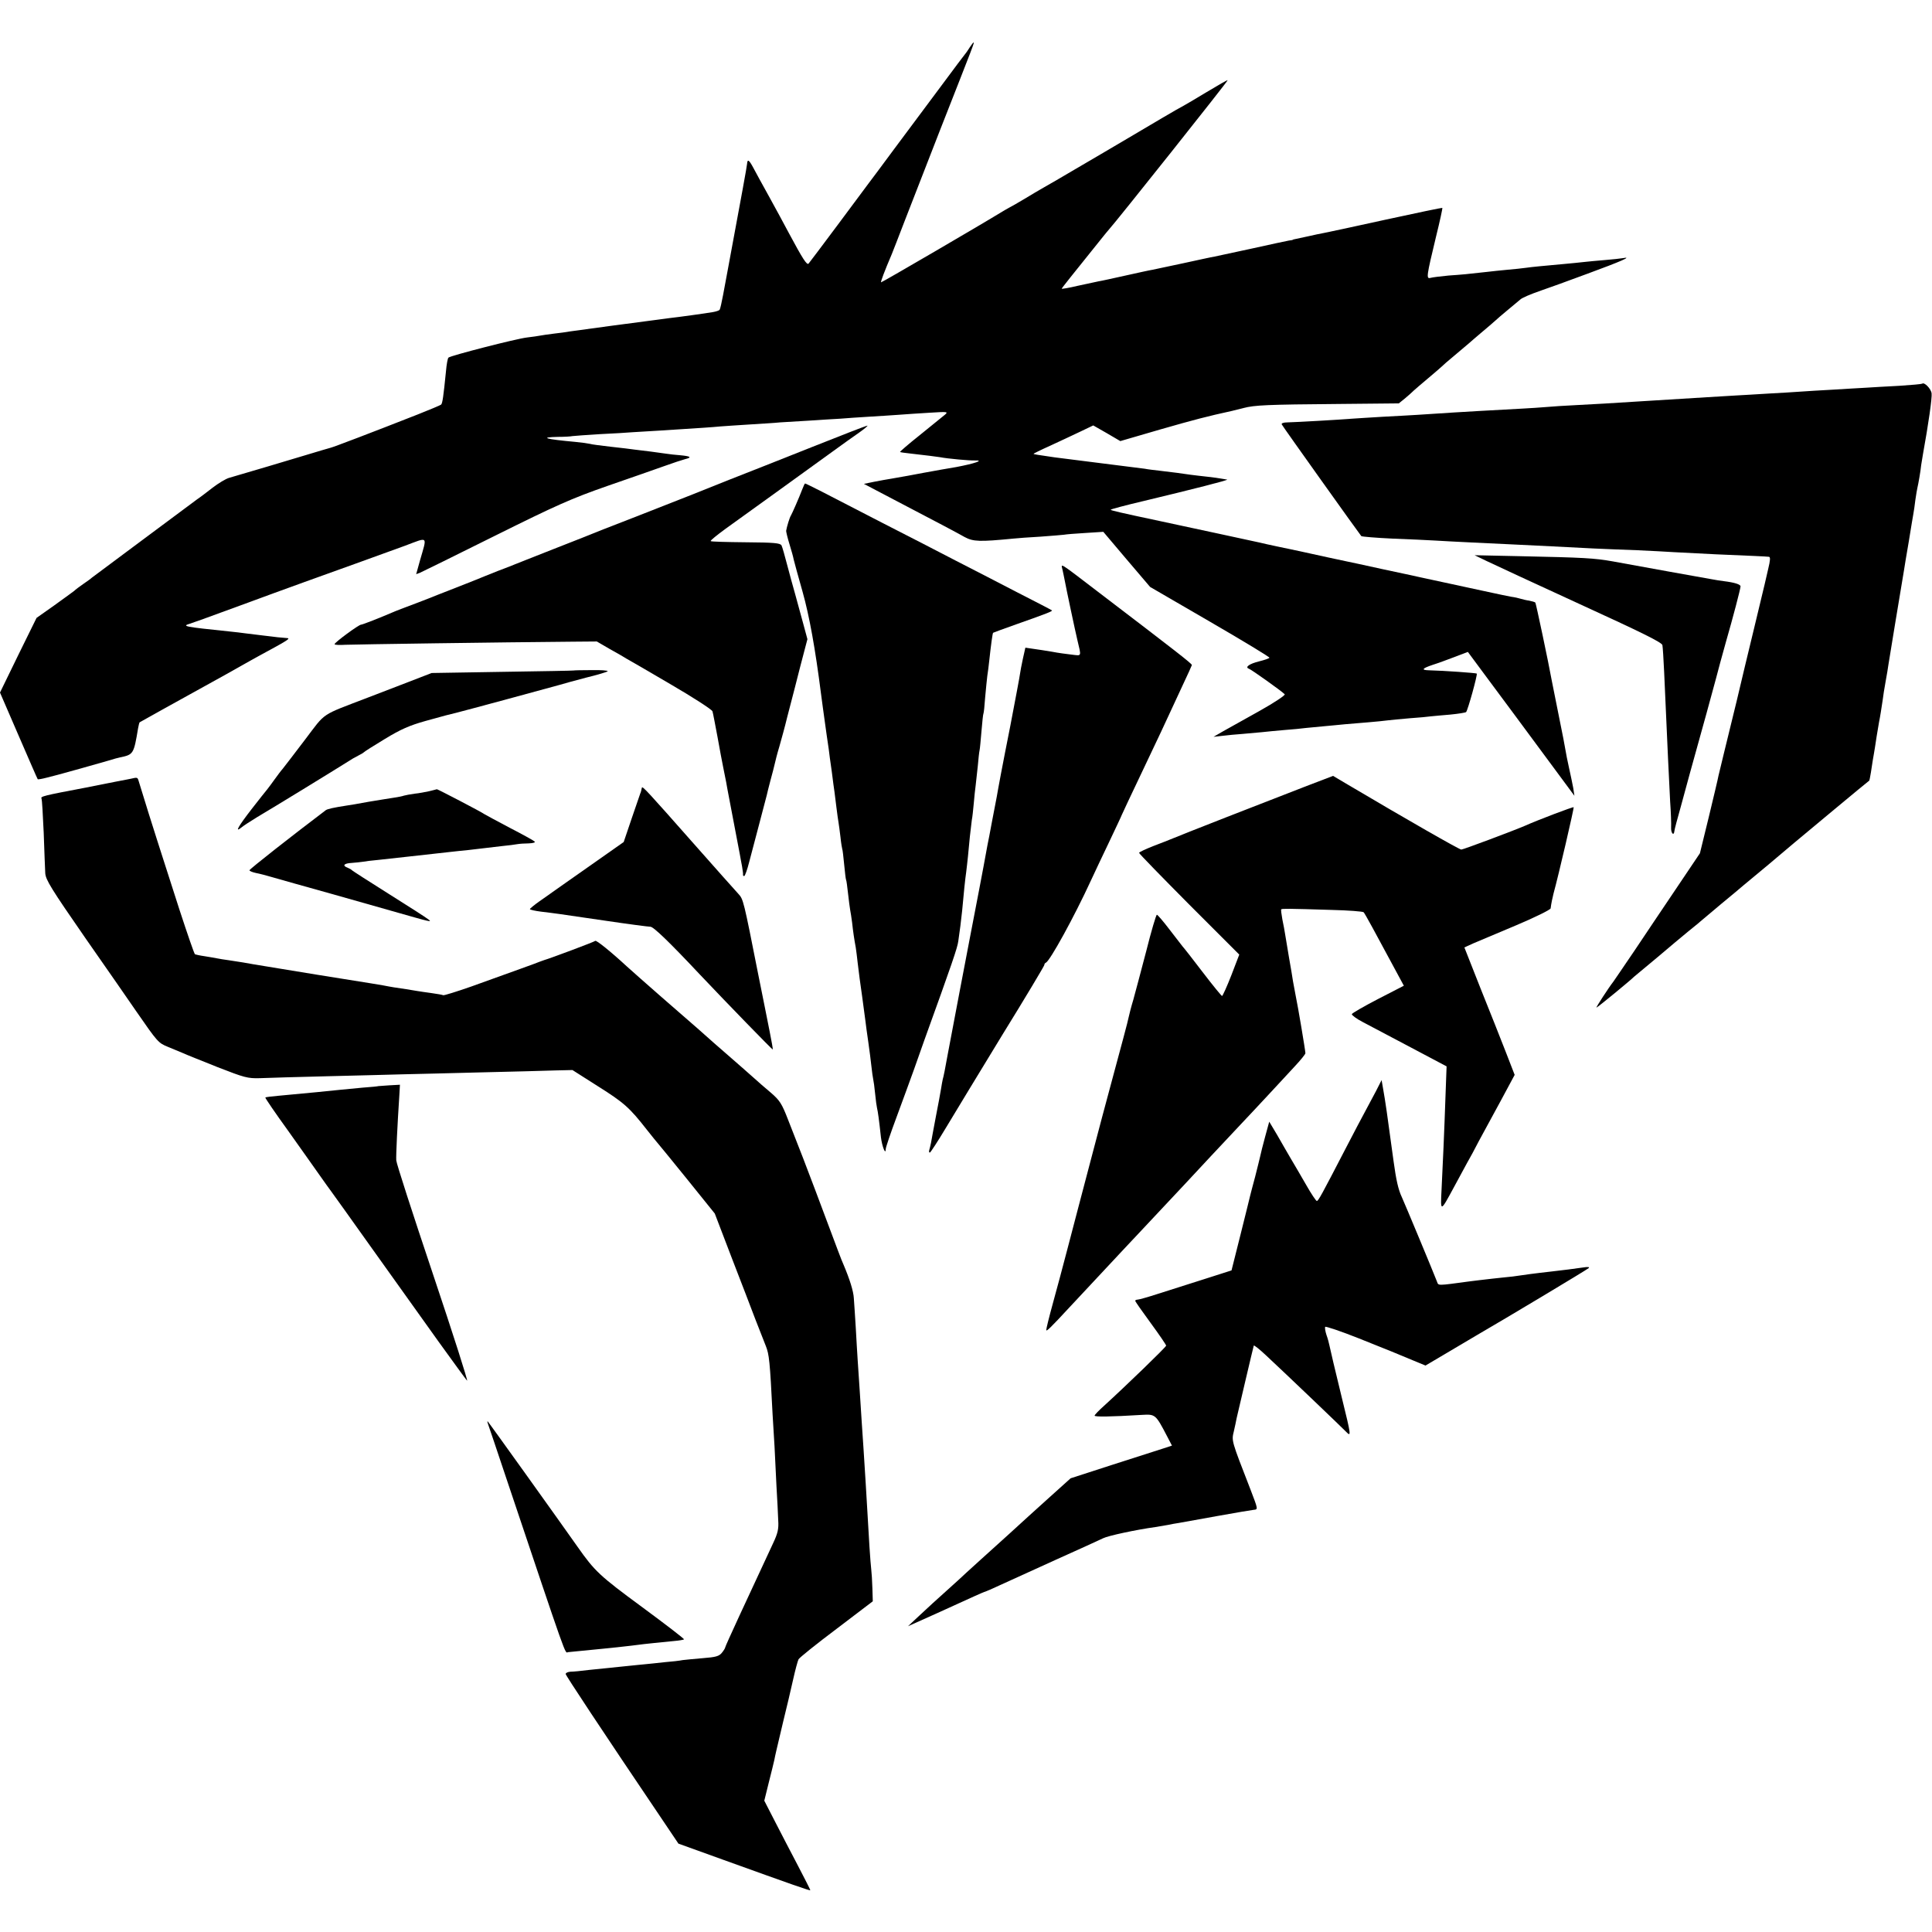 <?xml version="1.0" standalone="no"?>
<!DOCTYPE svg PUBLIC "-//W3C//DTD SVG 20010904//EN"
 "http://www.w3.org/TR/2001/REC-SVG-20010904/DTD/svg10.dtd">
<svg version="1.0" xmlns="http://www.w3.org/2000/svg"
 width="999pt" height="999pt" viewBox="0 0 999 999"
 preserveAspectRatio="xMidYMid meet">
<g transform="translate(0,999) scale(0.1,-0.1)"
fill="#000000" stroke="none">
<path d="M5013 9743 c-10 -16 -20 -30 -23 -33 -3 -3 -57 -75 -120 -160 -63
-85 -119 -159 -123 -165 -4 -5 -60 -80 -123 -165 -63 -85 -123 -166 -134 -180
-10 -14 -82 -110 -160 -215 -78 -104 -145 -194 -149 -198 -9 -9 -30 24 -102
158 -23 44 -70 130 -103 190 -34 61 -70 127 -81 148 -22 41 -30 46 -32 20 -1
-15 -28 -161 -97 -533 -8 -41 -20 -106 -27 -145 -7 -38 -15 -73 -18 -77 -3 -4
-19 -9 -36 -12 -42 -7 -171 -25 -225 -31 -25 -3 -58 -8 -75 -10 -16 -2 -115
-15 -220 -29 -104 -14 -203 -28 -220 -30 -16 -3 -52 -8 -80 -11 -27 -3 -59 -8
-70 -10 -11 -2 -42 -7 -70 -10 -54 -6 -396 -94 -406 -104 -4 -3 -10 -35 -13
-71 -13 -130 -18 -165 -25 -172 -3 -3 -58 -26 -121 -51 -239 -94 -436 -169
-450 -172 -8 -2 -69 -20 -135 -40 -102 -31 -278 -83 -391 -116 -17 -5 -55 -28
-85 -51 -31 -24 -66 -51 -80 -60 -32 -24 -167 -124 -199 -148 -14 -10 -95 -71
-180 -134 -85 -63 -159 -119 -165 -123 -5 -5 -26 -20 -45 -33 -19 -13 -40 -29
-46 -35 -6 -5 -53 -39 -103 -75 l-92 -65 -95 -193 -94 -193 96 -222 c53 -122
97 -224 99 -226 3 -2 24 2 47 8 24 6 50 13 58 15 35 9 209 58 257 72 29 9 58
17 65 18 68 14 70 18 92 150 3 16 6 29 8 31 3 2 236 132 333 185 72 39 194
108 215 120 8 5 40 22 70 39 157 85 166 91 140 92 -14 1 -34 3 -45 4 -11 1
-45 6 -75 9 -30 4 -71 9 -90 11 -19 3 -57 7 -85 10 -232 24 -247 27 -203 40
21 7 62 21 301 109 137 51 445 162 582 211 66 24 169 61 229 83 123 46 115 54
78 -75 l-20 -72 21 8 c12 5 186 91 387 191 316 157 394 192 580 257 118 41
251 87 295 103 44 16 93 32 108 36 37 9 28 15 -25 20 -24 2 -56 5 -73 8 -16 2
-52 7 -80 11 -27 3 -64 8 -82 10 -17 3 -73 9 -125 15 -51 6 -100 12 -108 15
-8 2 -42 7 -75 10 -154 14 -190 24 -89 26 32 0 66 2 74 4 9 1 72 6 140 10 69
3 145 8 170 10 25 1 92 6 150 9 204 13 265 17 305 21 22 2 90 6 150 10 61 4
133 8 160 11 28 2 95 6 150 9 55 4 127 8 160 10 33 3 98 7 145 10 47 3 117 7
155 10 39 3 113 8 165 11 93 6 95 5 73 -13 -12 -10 -69 -56 -127 -103 -58 -46
-104 -86 -102 -87 1 -2 25 -5 52 -8 94 -11 129 -15 154 -19 41 -8 153 -18 180
-17 53 2 0 -16 -95 -34 -55 -9 -109 -19 -120 -21 -11 -2 -33 -6 -50 -9 -16 -3
-52 -10 -80 -15 -27 -5 -66 -12 -85 -15 -19 -3 -59 -10 -89 -16 l-54 -11 99
-52 c312 -163 383 -201 422 -223 45 -24 77 -25 252 -8 19 2 82 7 140 10 58 4
113 9 122 10 9 2 58 6 110 9 l93 6 121 -143 121 -142 310 -180 c171 -99 309
-183 307 -186 -2 -4 -26 -12 -54 -19 -49 -12 -75 -30 -52 -38 11 -3 170 -116
185 -132 5 -4 -53 -43 -130 -86 -76 -42 -160 -90 -188 -105 l-50 -29 45 5 c25
3 72 8 105 10 33 3 78 7 100 9 22 3 74 7 115 11 41 3 93 8 115 11 22 2 65 6
95 9 30 3 78 7 105 10 28 2 82 7 120 10 39 3 84 8 100 10 17 2 68 7 115 11 47
3 96 8 110 10 14 1 59 6 100 9 41 4 78 10 81 13 9 10 60 194 55 199 -3 3 -166
15 -248 17 -41 1 -34 10 20 28 26 8 77 27 114 41 l68 26 83 -112 c71 -95 213
-287 420 -567 l48 -65 -6 40 c-4 22 -14 69 -22 105 -8 36 -16 76 -18 90 -2 14
-17 93 -34 175 -17 83 -33 164 -36 180 -19 105 -83 406 -86 409 -3 3 -17 7
-32 10 -15 2 -35 7 -45 10 -9 3 -31 8 -47 10 -17 3 -70 14 -120 25 -75 16
-166 36 -352 76 -13 3 -33 7 -45 10 -29 6 -258 55 -278 60 -8 1 -78 17 -155
33 -147 32 -148 33 -260 56 -38 8 -79 17 -90 20 -33 7 -336 73 -515 111 -217
46 -253 55 -257 59 -2 2 76 23 174 46 246 59 440 108 428 110 -5 1 -19 3 -30
5 -11 2 -44 7 -74 10 -30 3 -68 8 -85 10 -37 6 -94 13 -161 21 -27 3 -61 7
-75 10 -14 2 -117 15 -230 29 -113 14 -219 28 -237 30 -91 13 -107 16 -109 18
-1 1 37 20 84 41 48 22 118 55 156 73 l69 33 70 -40 70 -41 206 60 c174 50
247 69 371 96 8 2 35 9 60 15 58 15 119 18 494 21 l309 3 31 25 c17 14 38 33
46 41 9 8 40 35 70 60 30 25 61 52 70 60 8 8 42 38 75 65 33 28 65 55 71 60 6
6 35 30 64 55 30 25 61 52 70 60 8 8 40 35 70 60 30 25 57 47 60 50 8 9 52 28
110 48 30 10 138 49 240 87 174 64 233 90 182 80 -13 -2 -55 -7 -95 -10 -39
-3 -88 -8 -107 -10 -19 -2 -64 -7 -100 -10 -120 -11 -165 -15 -200 -20 -19 -3
-62 -7 -95 -10 -33 -3 -80 -8 -105 -11 -105 -12 -129 -14 -200 -19 -41 -4 -83
-9 -93 -12 -23 -6 -21 7 28 211 20 81 35 149 33 151 -2 1 -133 -26 -293 -61
-159 -35 -303 -66 -320 -69 -16 -3 -51 -10 -76 -16 -26 -6 -55 -12 -65 -14
-11 -2 -19 -4 -19 -5 0 -1 -9 -3 -20 -4 -11 -2 -96 -20 -190 -41 -93 -20 -181
-39 -195 -42 -14 -2 -86 -18 -160 -34 -74 -16 -146 -31 -160 -34 -14 -2 -77
-16 -140 -30 -63 -14 -126 -28 -140 -30 -14 -3 -62 -13 -107 -23 -46 -11 -83
-17 -83 -15 0 3 48 63 204 257 17 22 36 44 41 50 36 39 616 768 613 771 -1 2
-50 -26 -108 -61 -58 -35 -112 -67 -120 -71 -8 -4 -58 -32 -110 -63 -109 -65
-270 -159 -317 -187 -17 -10 -80 -47 -140 -82 -59 -35 -128 -75 -153 -89 -25
-14 -72 -42 -105 -62 -33 -20 -67 -39 -75 -43 -8 -4 -28 -16 -45 -26 -77 -48
-613 -361 -619 -361 -4 0 19 61 55 145 5 11 35 90 68 175 33 85 115 295 181
465 180 458 179 455 174 455 -2 0 -11 -12 -21 -27z"/>
<path d="M9939 8006 c-2 -2 -56 -7 -119 -11 -63 -3 -142 -8 -175 -10 -33 -2
-109 -6 -170 -10 -60 -3 -135 -8 -165 -10 -30 -2 -104 -7 -165 -10 -60 -4
-137 -8 -170 -10 -33 -2 -100 -6 -150 -9 -91 -6 -230 -14 -340 -21 -140 -9
-256 -16 -340 -20 -49 -2 -119 -7 -155 -10 -60 -5 -140 -9 -340 -20 -73 -4
-186 -11 -320 -20 -36 -2 -117 -7 -180 -10 -63 -4 -135 -8 -160 -10 -60 -5
-286 -18 -332 -19 -22 0 -34 -5 -30 -11 6 -12 402 -567 411 -577 3 -3 76 -9
161 -13 85 -3 184 -8 220 -10 36 -2 121 -7 190 -10 69 -3 163 -8 210 -10 47
-2 139 -7 205 -10 66 -3 163 -8 215 -11 52 -2 154 -7 225 -9 72 -3 157 -8 190
-10 33 -2 130 -7 215 -11 185 -8 261 -11 277 -13 8 -1 7 -18 -4 -63 -8 -35
-16 -70 -18 -78 -2 -8 -26 -109 -54 -225 -28 -115 -69 -286 -91 -380 -23 -93
-52 -213 -65 -266 -13 -53 -26 -107 -29 -120 -2 -13 -25 -109 -50 -213 l-46
-188 -119 -177 c-65 -97 -164 -243 -219 -326 -56 -82 -105 -155 -109 -160 -25
-32 -92 -135 -88 -135 5 0 181 145 195 160 3 3 30 25 60 50 30 25 57 47 60 50
5 5 172 145 198 165 7 5 18 15 25 21 7 6 55 46 107 90 52 43 104 86 115 96 11
9 70 58 130 108 61 51 121 102 135 114 31 26 384 320 386 320 1 1 4 19 8 41 3
22 8 51 10 65 3 14 7 43 11 65 5 36 12 77 21 130 6 29 13 75 19 115 2 19 9 62
15 95 6 33 13 74 15 90 6 40 58 353 80 485 2 14 13 81 25 150 11 69 22 134 24
145 2 11 7 43 10 70 4 28 9 57 11 65 4 16 16 83 19 115 2 11 6 36 9 55 29 160
48 293 45 316 -3 24 -38 60 -49 50z"/>
<path d="M4200 7679 c-151 -60 -345 -137 -430 -170 -85 -34 -168 -67 -185 -74
-16 -6 -142 -56 -280 -110 -137 -53 -259 -101 -270 -106 -11 -4 -87 -35 -170
-67 -82 -32 -159 -63 -170 -67 -11 -5 -22 -9 -25 -10 -3 -1 -18 -7 -35 -14
-16 -6 -43 -17 -60 -23 -16 -6 -48 -19 -70 -28 -22 -9 -78 -32 -125 -50 -47
-18 -98 -38 -115 -45 -16 -7 -68 -27 -115 -45 -47 -17 -94 -36 -105 -40 -86
-37 -171 -70 -178 -70 -12 0 -137 -92 -137 -101 0 -4 26 -5 57 -3 50 2 798 13
1178 16 l121 1 67 -39 c38 -21 76 -43 85 -49 10 -5 113 -65 229 -133 117 -68
214 -131 217 -140 3 -9 14 -69 26 -132 11 -63 25 -135 30 -160 5 -25 12 -58
15 -75 3 -16 7 -41 10 -55 11 -57 49 -258 60 -315 3 -16 8 -46 12 -65 3 -19 6
-38 5 -42 -1 -5 2 -8 6 -8 4 0 16 33 26 73 10 39 34 130 53 201 19 72 36 137
38 145 2 9 10 43 19 76 9 33 19 71 22 85 3 14 13 54 24 90 10 36 29 103 40
150 12 47 24 92 26 100 2 8 21 80 41 160 l38 145 -23 85 c-13 47 -31 114 -41
150 -10 36 -29 103 -41 150 -12 47 -25 92 -29 100 -7 12 -39 15 -185 16 -97 1
-179 3 -181 6 -3 3 32 31 77 64 85 61 393 283 553 399 50 36 112 81 140 100
27 19 45 35 40 34 -6 0 -134 -50 -285 -110z"/>
<path d="M4150 7464 c-19 -50 -54 -129 -60 -139 -7 -10 -22 -60 -25 -80 0 -5
7 -36 17 -68 10 -32 20 -68 22 -80 3 -12 23 -87 46 -167 35 -124 66 -297 95
-525 4 -27 8 -61 10 -75 2 -14 6 -43 9 -65 7 -52 15 -107 21 -147 2 -18 9 -71
16 -118 6 -47 12 -94 14 -105 1 -11 6 -47 10 -80 4 -33 9 -68 11 -79 2 -10 6
-44 10 -75 3 -31 8 -58 9 -61 2 -3 6 -39 10 -80 4 -41 8 -77 10 -80 2 -3 6
-34 10 -70 4 -36 9 -74 11 -85 2 -11 7 -40 10 -65 5 -47 11 -87 19 -130 2 -14
7 -50 10 -80 4 -30 8 -66 10 -80 4 -25 21 -152 30 -220 2 -19 9 -69 15 -110 6
-41 13 -97 16 -125 3 -27 7 -57 9 -65 2 -8 7 -42 10 -75 3 -33 8 -67 10 -75 4
-16 10 -57 20 -150 6 -49 25 -96 25 -61 0 8 25 82 56 165 31 83 71 194 90 246
18 52 42 120 53 150 142 393 172 480 176 513 3 20 8 56 11 80 3 23 7 58 9 78
8 90 16 167 21 200 2 20 7 56 9 80 2 24 7 71 10 104 4 33 8 71 10 85 3 14 7
52 10 85 3 33 7 76 10 95 2 19 7 64 11 100 3 36 7 72 9 80 2 8 6 53 10 100 4
47 8 87 10 90 2 3 6 41 9 85 4 44 9 94 11 110 3 17 7 51 10 78 9 83 17 142 20
145 1 1 58 22 126 46 156 55 183 66 178 70 -2 2 -83 44 -179 93 -96 50 -240
124 -320 165 -80 42 -248 128 -375 193 -126 65 -268 138 -314 162 -46 23 -85
43 -88 43 -2 0 -8 -12 -13 -26z"/>
<path d="M7685 7090 c33 -16 251 -117 484 -224 319 -146 425 -198 427 -212 2
-11 6 -73 9 -139 7 -151 13 -285 20 -445 3 -69 8 -170 11 -225 4 -55 6 -115 5
-132 -2 -30 14 -49 17 -20 0 6 15 62 32 122 17 61 39 142 49 180 11 39 49 178
86 310 36 132 68 249 70 259 3 11 16 58 29 105 37 128 76 277 76 289 0 10 -30
20 -87 27 -15 2 -44 6 -63 10 -38 6 -372 67 -510 92 -96 17 -148 20 -480 27
l-235 5 60 -29z"/>
<path d="M5494 7044 c4 -16 8 -40 11 -53 8 -44 55 -265 66 -311 21 -88 23 -81
-29 -75 -26 3 -72 9 -102 15 -30 5 -74 12 -97 15 l-41 6 -13 -58 c-7 -32 -13
-65 -14 -73 -3 -23 -24 -132 -51 -274 -30 -151 -27 -137 -49 -251 -9 -49 -19
-101 -21 -115 -3 -14 -13 -70 -24 -125 -10 -55 -21 -111 -24 -125 -5 -29 -36
-195 -42 -225 -2 -11 -13 -67 -24 -125 -11 -58 -22 -116 -25 -130 -8 -38 -93
-490 -116 -610 -10 -58 -21 -112 -24 -120 -2 -8 -6 -31 -9 -50 -3 -19 -15 -84
-27 -145 -11 -60 -23 -121 -25 -135 -3 -14 -7 -31 -9 -37 -2 -7 -1 -13 3 -13
4 1 41 58 83 128 42 70 173 286 292 481 120 194 217 357 217 361 0 5 3 10 8
12 21 9 147 238 232 423 18 39 61 130 96 203 35 74 64 135 64 137 0 1 52 112
116 246 64 134 125 264 136 289 12 25 41 88 65 140 25 52 45 98 46 101 2 6
-83 72 -479 374 -216 165 -197 153 -190 119z"/>
<path d="M2966 6523 c-1 -1 -167 -4 -368 -7 l-366 -6 -119 -46 c-65 -25 -158
-61 -208 -80 -252 -97 -217 -73 -328 -219 -54 -71 -106 -139 -115 -150 -10
-11 -28 -36 -42 -55 -14 -19 -30 -42 -37 -50 -7 -8 -44 -55 -83 -105 -68 -88
-88 -123 -52 -94 9 8 46 32 82 54 80 47 416 253 495 303 11 6 27 15 35 19 8 4
17 9 20 12 3 4 52 35 110 70 82 50 128 70 210 93 104 29 124 34 158 42 41 10
510 137 537 145 17 5 77 22 135 37 58 14 108 29 112 33 4 4 -33 7 -83 6 -50 0
-92 -1 -93 -2z"/>
<path d="M6744 5921 c-200 -77 -642 -250 -679 -266 -16 -7 -63 -25 -102 -40
-40 -16 -73 -31 -73 -35 0 -4 117 -124 259 -267 l259 -259 -41 -107 c-23 -59
-45 -107 -48 -107 -3 0 -48 55 -100 123 -51 67 -98 127 -104 133 -5 7 -36 46
-68 88 -32 42 -61 76 -65 76 -4 0 -29 -84 -55 -188 -27 -103 -57 -216 -67
-252 -11 -36 -21 -76 -24 -90 -4 -22 -32 -125 -106 -400 -11 -41 -48 -178 -81
-305 -33 -126 -67 -255 -75 -285 -8 -30 -33 -125 -55 -210 -22 -85 -56 -211
-75 -280 -19 -69 -34 -130 -34 -137 0 -10 21 10 120 117 109 117 234 251 270
289 153 163 292 311 320 341 40 44 239 256 303 324 27 28 86 92 132 141 46 50
109 117 139 150 31 33 56 64 56 69 0 13 -39 245 -50 296 -5 25 -11 59 -14 75
-2 17 -12 73 -21 125 -9 52 -18 106 -20 120 -2 14 -8 47 -14 75 -5 27 -8 52
-6 53 4 4 36 4 259 -3 88 -2 163 -8 167 -12 7 -7 60 -105 167 -304 l41 -76
-134 -69 c-73 -38 -134 -73 -135 -78 -1 -5 24 -24 57 -41 32 -17 142 -75 246
-130 l187 -99 -5 -136 c-7 -204 -15 -383 -21 -500 -6 -120 -7 -120 66 15 24
44 53 98 65 120 13 22 41 74 62 115 22 41 73 135 113 208 l72 134 -45 116
c-25 65 -84 213 -131 330 l-84 213 46 21 c26 11 126 53 223 94 97 41 176 80
177 87 3 25 9 53 15 77 26 94 107 443 104 446 -3 3 -185 -66 -252 -96 -58 -25
-319 -123 -329 -123 -10 0 -283 156 -587 336 l-76 45 -149 -57z"/>
<path d="M675 5963 c-11 -2 -114 -22 -229 -45 -226 -43 -238 -46 -231 -58 2
-4 7 -83 11 -176 3 -93 7 -187 8 -209 2 -34 31 -81 207 -335 113 -162 232
-333 264 -380 110 -159 114 -163 163 -183 26 -11 61 -25 77 -32 17 -8 98 -40
180 -73 139 -54 155 -59 220 -57 39 2 196 6 350 10 154 4 330 8 390 10 61 1
243 6 405 10 162 4 334 8 382 10 l88 2 132 -84 c135 -85 163 -110 253 -225 27
-34 52 -65 55 -68 3 -3 71 -86 151 -185 l145 -180 88 -230 c49 -126 104 -270
123 -320 19 -49 43 -110 53 -135 17 -43 21 -75 35 -355 3 -44 7 -118 10 -165
2 -47 7 -139 10 -205 4 -66 8 -145 9 -176 3 -45 -2 -67 -27 -120 -134 -287
-247 -531 -247 -537 0 -4 -8 -17 -18 -29 -14 -17 -31 -22 -97 -27 -44 -4 -91
-8 -105 -10 -14 -3 -56 -8 -95 -11 -38 -4 -81 -9 -95 -10 -14 -1 -59 -6 -100
-10 -80 -8 -88 -9 -195 -20 -38 -5 -81 -9 -95 -9 -14 -1 -25 -6 -25 -12 0 -7
180 -280 513 -773 l70 -104 233 -84 c355 -128 449 -161 449 -157 0 3 -29 60
-64 127 -35 67 -89 170 -119 229 l-55 107 23 93 c13 51 26 104 29 118 6 31 7
34 45 195 18 72 41 171 52 220 11 50 24 97 28 105 4 8 92 79 196 157 l188 143
-2 67 c-1 38 -4 82 -6 98 -4 30 -14 185 -20 300 -4 71 -13 219 -20 325 -6 82
-11 168 -20 305 -3 50 -8 117 -10 150 -2 33 -7 110 -10 170 -4 61 -8 129 -10
152 -2 37 -21 98 -55 178 -10 22 -17 41 -144 380 -48 127 -91 239 -96 250 -4
11 -25 63 -45 115 -32 83 -43 100 -88 139 -29 24 -70 60 -92 80 -22 20 -74 65
-115 101 -41 36 -80 70 -86 75 -16 15 -125 111 -274 240 -74 65 -155 136 -180
159 -81 75 -157 136 -162 131 -4 -5 -237 -92 -263 -99 -5 -2 -17 -6 -25 -9
-16 -7 -128 -47 -353 -128 -77 -27 -142 -47 -145 -45 -4 2 -31 7 -61 11 -30 4
-63 9 -75 11 -21 4 -86 14 -121 19 -11 2 -36 6 -55 10 -19 3 -46 8 -60 10 -41
6 -517 83 -610 99 -36 7 -63 11 -128 21 -21 3 -49 7 -62 10 -13 3 -42 7 -64
11 -22 3 -44 8 -48 10 -4 3 -39 105 -79 227 -39 122 -79 247 -89 277 -10 30
-41 129 -70 220 -28 91 -53 171 -55 178 -5 12 -6 13 -40 5z"/>
<path d="M3319 5917 c-2 -10 -6 -27 -8 -29 -1 -2 -20 -59 -44 -128 l-42 -124
-175 -123 c-96 -68 -183 -128 -192 -135 -10 -7 -40 -29 -68 -48 -27 -19 -50
-38 -50 -41 0 -3 26 -9 58 -13 74 -9 69 -8 327 -46 121 -18 228 -32 238 -32
15 1 98 -79 253 -244 138 -146 378 -393 380 -391 1 1 -6 43 -16 92 -10 50 -36
182 -59 295 -76 384 -77 390 -103 418 -14 15 -119 133 -233 262 -235 266 -264
298 -266 287z"/>
<path d="M2220 5899 c-19 -4 -54 -11 -76 -13 -23 -3 -48 -8 -55 -10 -8 -3 -32
-8 -54 -11 -22 -3 -80 -13 -130 -21 -49 -9 -99 -18 -110 -19 -72 -11 -101 -18
-110 -24 -172 -130 -395 -305 -395 -311 0 -4 15 -10 33 -14 17 -3 55 -13 82
-21 28 -8 172 -49 320 -90 149 -42 299 -85 335 -95 164 -47 177 -50 155 -34
-11 9 -103 68 -205 132 -102 64 -187 119 -190 122 -3 4 -13 9 -22 13 -30 11
-20 23 21 25 21 2 47 4 57 6 11 2 48 7 84 10 36 4 101 11 145 16 44 5 105 12
135 15 30 3 71 8 90 10 19 2 62 7 95 10 33 4 71 8 85 10 14 2 52 6 85 10 33 3
69 8 80 10 11 2 38 4 59 4 24 1 36 5 30 10 -5 5 -63 37 -129 71 -66 35 -124
66 -130 70 -16 12 -243 130 -246 129 -2 -1 -20 -5 -39 -10z"/>
<path d="M7116 4350 c-16 -30 -41 -77 -56 -105 -15 -27 -60 -113 -100 -190
-126 -243 -143 -275 -151 -275 -4 0 -29 37 -55 83 -26 45 -62 107 -80 137 -17
30 -50 85 -71 123 l-40 67 -21 -77 c-12 -43 -23 -89 -26 -103 -3 -14 -15 -61
-26 -105 -12 -44 -23 -87 -25 -95 -2 -8 -24 -99 -50 -202 l-47 -187 -147 -47
c-80 -25 -186 -59 -236 -75 -49 -16 -96 -29 -102 -29 -7 0 -13 -3 -13 -6 0 -4
36 -55 80 -115 44 -60 80 -113 80 -117 0 -7 -208 -208 -321 -311 -27 -24 -49
-47 -49 -51 0 -7 82 -6 246 4 68 4 70 2 128 -109 l26 -50 -52 -17 c-29 -9
-147 -47 -262 -84 l-210 -68 -110 -99 c-61 -55 -154 -139 -206 -187 -52 -47
-117 -106 -145 -131 -27 -24 -61 -55 -76 -69 -14 -14 -61 -56 -104 -95 -43
-38 -106 -96 -139 -127 l-61 -57 145 65 c80 36 169 77 198 90 29 13 54 24 57
24 2 0 36 15 77 34 40 18 170 77 288 131 118 53 228 103 244 111 26 13 170 44
271 58 23 4 52 9 65 11 14 3 39 8 55 10 17 3 107 19 200 36 94 17 178 31 188
32 23 2 22 3 -17 105 -100 257 -98 251 -86 301 6 25 12 55 14 66 6 26 86 368
89 377 1 4 29 -18 63 -50 99 -92 395 -375 415 -396 27 -28 25 -17 -22 174 -39
161 -57 236 -65 274 -2 10 -8 34 -15 53 -6 18 -9 37 -7 42 2 4 80 -22 173 -59
177 -71 181 -72 283 -115 l63 -26 115 68 c63 37 129 76 147 87 152 88 574 341
582 349 6 6 -5 7 -30 3 -41 -6 -102 -14 -165 -21 -82 -9 -146 -18 -165 -21
-11 -2 -49 -7 -85 -10 -36 -4 -76 -8 -90 -10 -14 -1 -47 -6 -75 -9 -179 -24
-166 -24 -175 -1 -20 52 -163 395 -181 435 -19 40 -30 91 -43 186 -34 251 -42
307 -55 380 l-7 40 -28 -55z"/>
<path d="M1957 4374 c-1 -1 -38 -5 -82 -8 -44 -4 -96 -9 -115 -11 -53 -6 -170
-17 -320 -31 -36 -3 -67 -7 -68 -9 -2 -2 52 -81 120 -175 67 -95 141 -198 163
-230 22 -31 48 -68 58 -81 10 -13 101 -141 203 -284 102 -143 192 -269 200
-280 8 -11 75 -105 150 -210 75 -104 142 -196 149 -204 7 -7 -72 240 -176 550
-104 310 -190 575 -190 589 -2 22 6 187 16 338 l3 53 -55 -3 c-30 -2 -55 -4
-56 -4z"/>
<path d="M2524 2625 c4 -11 45 -132 91 -270 324 -965 305 -912 322 -908 7 1
80 8 183 18 41 4 153 16 180 20 27 4 119 13 189 20 24 2 45 6 48 8 2 3 -96 78
-218 168 -219 161 -244 185 -332 310 -95 135 -460 645 -465 649 -3 3 -2 -4 2
-15z"/>
</g>
</svg>
